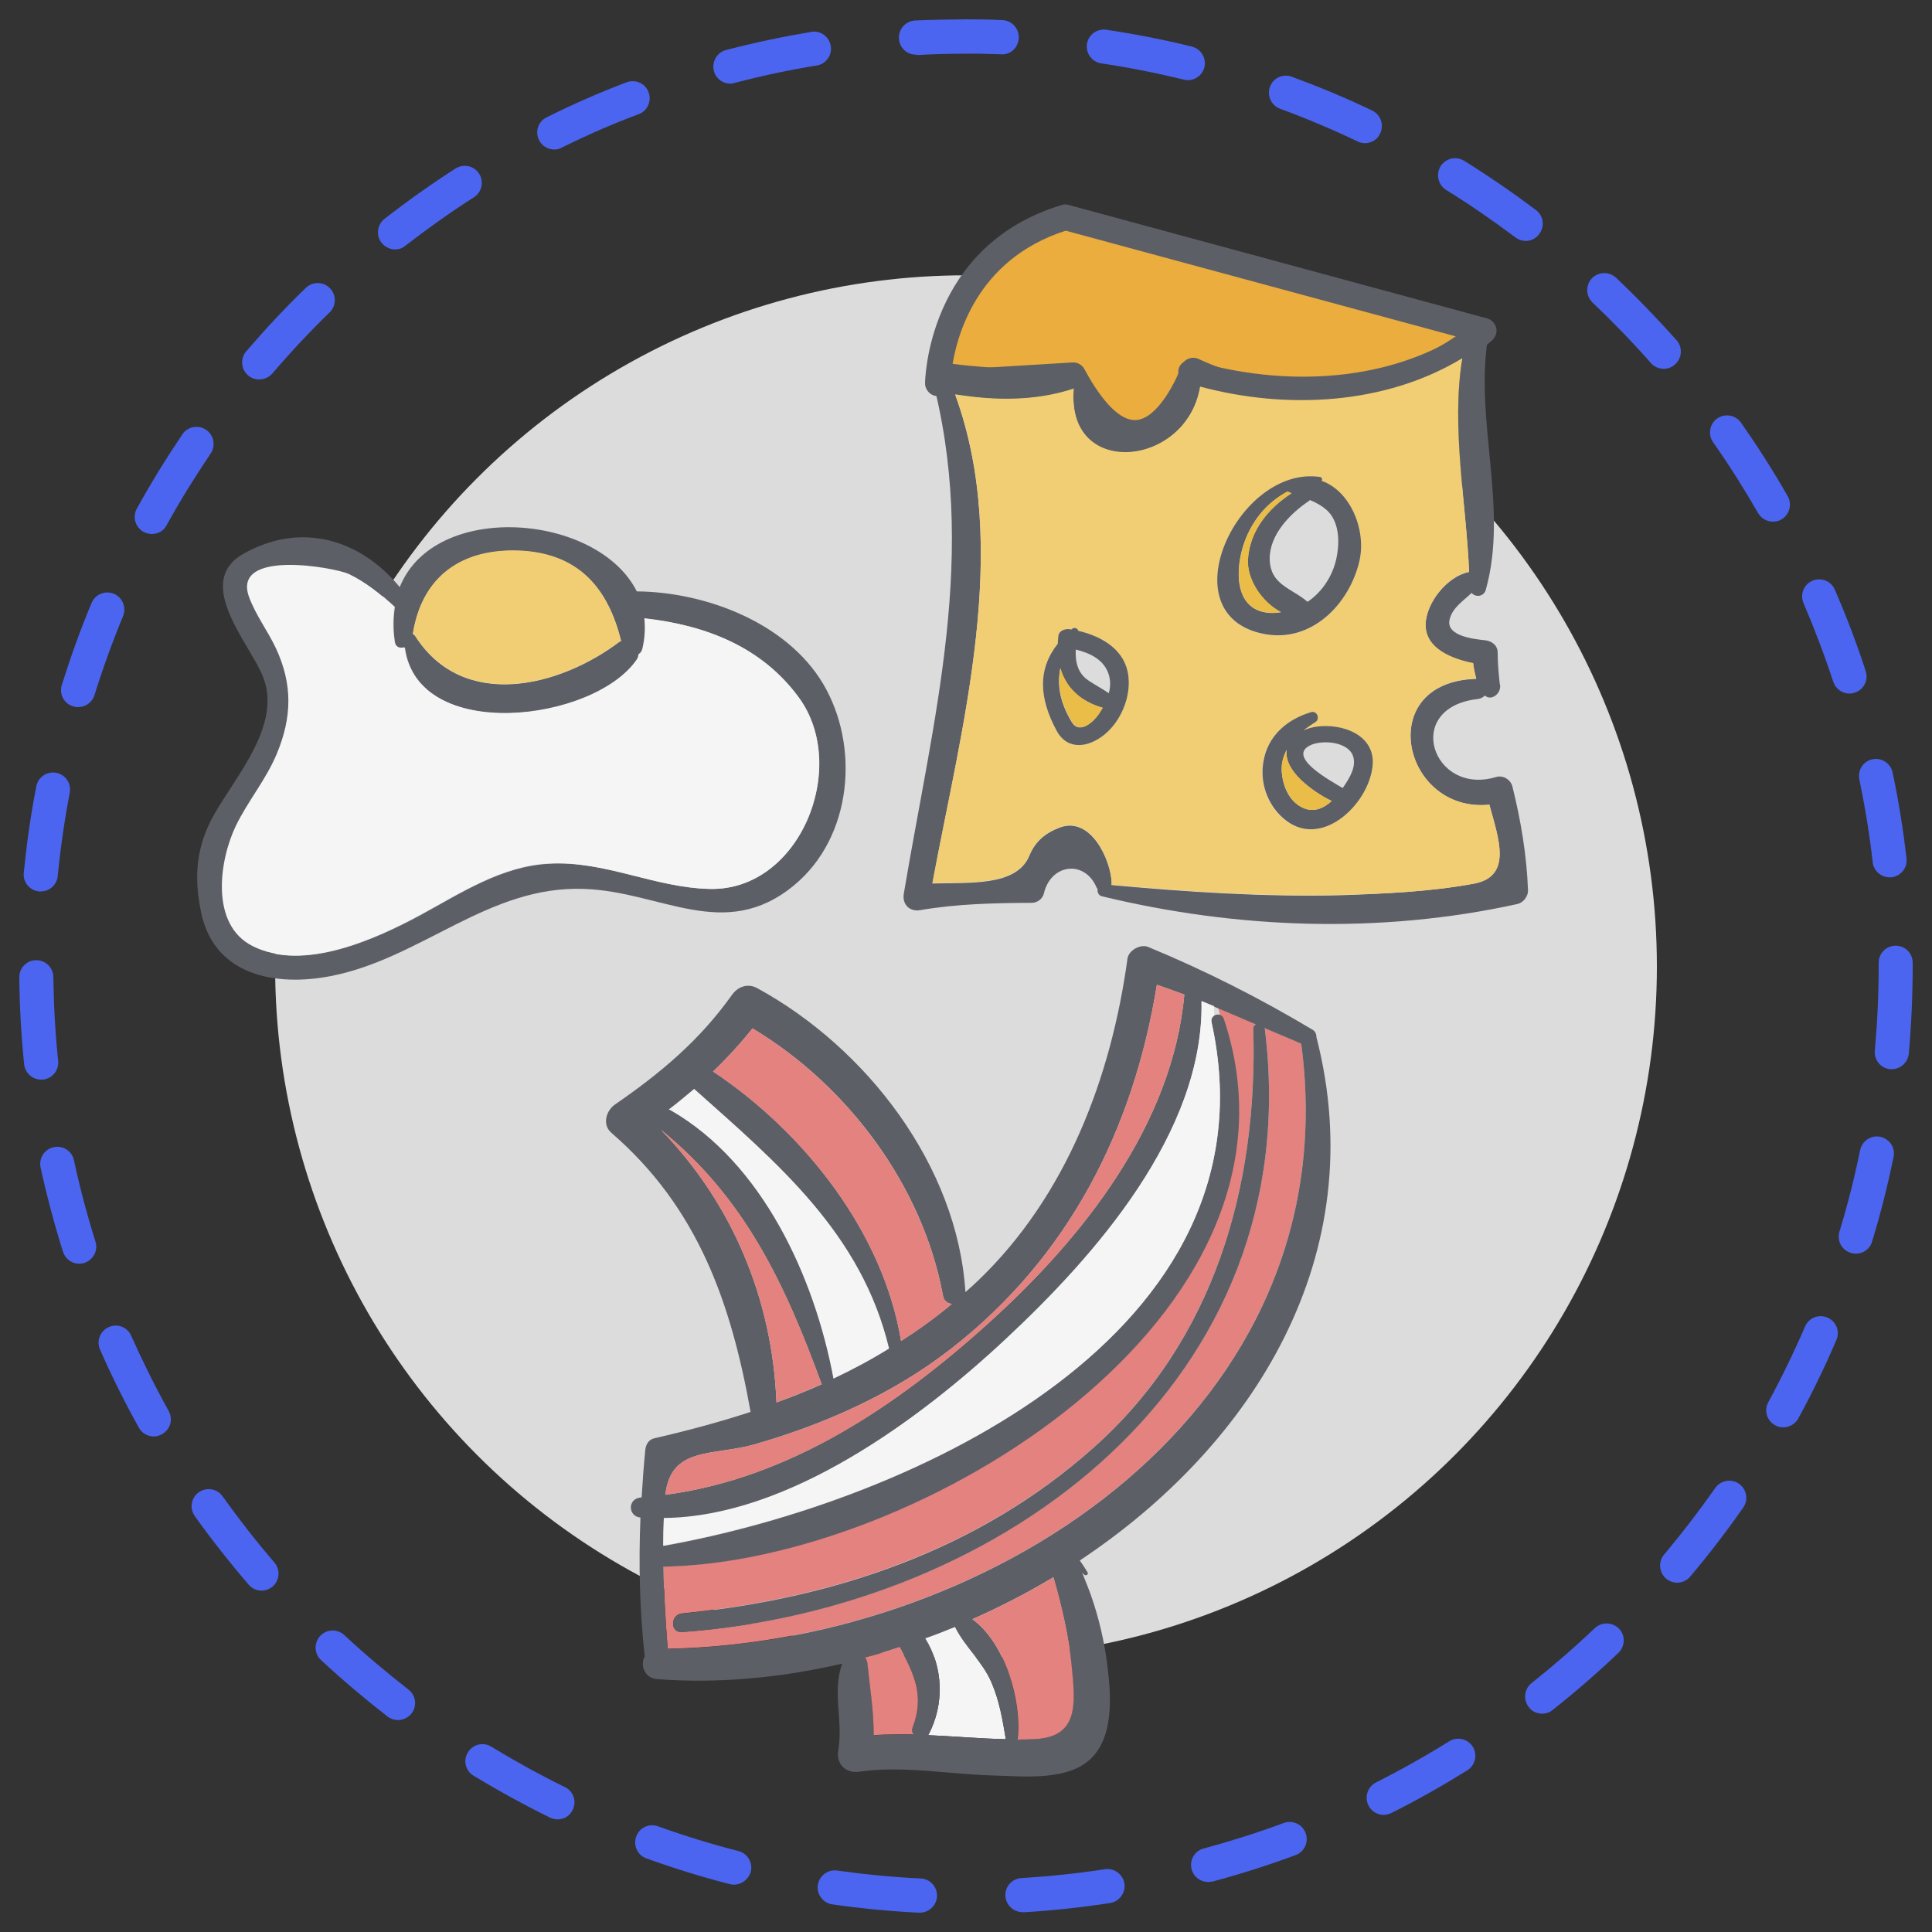 <?xml version="1.0" encoding="utf-8"?>
<!-- Generator: Adobe Illustrator 23.1.0, SVG Export Plug-In . SVG Version: 6.00 Build 0)  -->
<svg version="1.1" id="Capa_1" xmlns="http://www.w3.org/2000/svg" xmlns:xlink="http://www.w3.org/1999/xlink" x="0px" y="0px"
	 viewBox="0 0 100 100" style="enable-background:new 0 0 100 100;" xml:space="preserve">
<rect x="0" y="0" width="100" height="100" fill="#333333" stroke="none"/>
<style type="text/css">
	.st0{fill:#4B65F0;}
	.st1{fill:#DCDCDC;}
	.st2{fill:#E3827E;}
	.st3{fill:#F5F5F5;}
	.st4{fill:#5D5F67;}
	.st5{fill:#F1CE73;}
	.st6{fill:#EAAD3E;}
	.st7{fill:#EABC48;}
</style>
<g>
	<g>
		<g>
			<path class="st0" d="M47.61,99c-0.01,0-0.03,0-0.04,0c-1.5-0.07-3.01-0.22-4.49-0.43c-0.48-0.07-0.82-0.52-0.75-1
				s0.52-0.82,1-0.75c1.43,0.2,2.88,0.34,4.33,0.41c0.49,0.02,0.86,0.44,0.84,0.93C48.47,98.63,48.08,99,47.61,99z M52.92,98.97
				c-0.46,0-0.85-0.36-0.88-0.83c-0.03-0.49,0.34-0.9,0.83-0.93c1.44-0.09,2.9-0.24,4.32-0.46c0.48-0.07,0.93,0.26,1.01,0.74
				c0.07,0.48-0.26,0.93-0.74,1.01c-1.48,0.23-2.99,0.39-4.48,0.48C52.96,98.97,52.94,98.97,52.92,98.97z M37.99,97.55
				c-0.07,0-0.15-0.01-0.22-0.03c-1.45-0.37-2.9-0.82-4.31-1.33c-0.46-0.16-0.7-0.67-0.53-1.13c0.16-0.46,0.67-0.7,1.13-0.53
				c1.36,0.49,2.76,0.92,4.16,1.28c0.47,0.12,0.76,0.6,0.64,1.08C38.74,97.28,38.38,97.55,37.99,97.55z M62.53,97.41
				c-0.39,0-0.75-0.26-0.85-0.65c-0.13-0.47,0.15-0.96,0.62-1.08c1.4-0.38,2.79-0.82,4.14-1.32c0.46-0.17,0.97,0.06,1.14,0.52
				c0.17,0.46-0.06,0.97-0.52,1.14c-1.4,0.52-2.85,0.98-4.3,1.37C62.68,97.4,62.61,97.41,62.53,97.41z M28.86,94.17
				c-0.13,0-0.26-0.03-0.39-0.09c-1.34-0.66-2.67-1.39-3.96-2.17c-0.42-0.25-0.55-0.8-0.29-1.21c0.25-0.42,0.8-0.55,1.21-0.29
				c1.24,0.75,2.52,1.46,3.81,2.09c0.44,0.21,0.62,0.74,0.4,1.18C29.5,93.99,29.19,94.17,28.86,94.17z M71.62,93.94
				c-0.32,0-0.63-0.18-0.79-0.49c-0.22-0.44-0.04-0.97,0.39-1.19c1.29-0.65,2.57-1.37,3.79-2.13c0.42-0.26,0.96-0.13,1.22,0.28
				c0.26,0.41,0.13,0.96-0.28,1.22c-1.27,0.79-2.59,1.54-3.93,2.21C71.89,93.9,71.75,93.94,71.62,93.94z M20.6,89.03
				c-0.19,0-0.38-0.06-0.54-0.18c-1.18-0.92-2.34-1.9-3.44-2.92c-0.36-0.33-0.38-0.89-0.05-1.25c0.33-0.36,0.89-0.38,1.25-0.05
				c1.06,0.99,2.18,1.93,3.32,2.82c0.39,0.3,0.46,0.85,0.16,1.24C21.12,88.91,20.86,89.03,20.6,89.03z M79.82,88.7
				c-0.26,0-0.52-0.11-0.69-0.34c-0.3-0.38-0.24-0.94,0.14-1.24c1.13-0.9,2.24-1.86,3.28-2.85c0.35-0.33,0.91-0.32,1.25,0.03
				c0.34,0.35,0.32,0.91-0.03,1.25c-1.08,1.03-2.23,2.03-3.41,2.96C80.21,88.64,80.01,88.7,79.82,88.7z M13.54,82.33
				c-0.25,0-0.49-0.1-0.67-0.31c-0.98-1.14-1.92-2.33-2.79-3.55c-0.28-0.4-0.19-0.95,0.21-1.23c0.4-0.28,0.95-0.19,1.23,0.21
				c0.84,1.17,1.74,2.33,2.68,3.42c0.32,0.37,0.28,0.93-0.09,1.25C13.94,82.26,13.74,82.33,13.54,82.33z M86.81,81.92
				c-0.2,0-0.4-0.07-0.57-0.21c-0.37-0.31-0.42-0.87-0.11-1.24c0.93-1.11,1.82-2.27,2.65-3.45c0.28-0.4,0.83-0.5,1.23-0.22
				c0.4,0.28,0.5,0.83,0.22,1.23c-0.86,1.23-1.78,2.43-2.75,3.58C87.31,81.81,87.06,81.92,86.81,81.92z M7.96,74.35
				c-0.31,0-0.61-0.16-0.77-0.45c-0.73-1.31-1.41-2.67-2.01-4.04c-0.2-0.45,0-0.97,0.45-1.17c0.45-0.2,0.97,0,1.16,0.45
				c0.59,1.32,1.24,2.63,1.94,3.89c0.24,0.43,0.09,0.96-0.34,1.2C8.25,74.31,8.1,74.35,7.96,74.35z M92.3,73.88
				c-0.14,0-0.29-0.03-0.42-0.11c-0.43-0.23-0.59-0.77-0.35-1.2c0.69-1.27,1.33-2.59,1.9-3.91c0.19-0.45,0.71-0.66,1.16-0.46
				c0.45,0.19,0.66,0.71,0.46,1.16c-0.59,1.38-1.25,2.74-1.97,4.06C92.92,73.71,92.61,73.88,92.3,73.88z M4.1,65.41
				c-0.38,0-0.72-0.24-0.84-0.62c-0.45-1.43-0.84-2.9-1.16-4.36c-0.1-0.48,0.2-0.95,0.68-1.05c0.48-0.11,0.95,0.2,1.05,0.68
				c0.3,1.41,0.68,2.83,1.11,4.2c0.15,0.46-0.11,0.96-0.58,1.11C4.28,65.4,4.19,65.41,4.1,65.41z M96.06,64.89
				c-0.08,0-0.17-0.01-0.26-0.04c-0.47-0.14-0.73-0.63-0.59-1.1c0.42-1.38,0.78-2.8,1.07-4.22c0.1-0.48,0.57-0.79,1.04-0.69
				c0.48,0.1,0.79,0.56,0.69,1.04c-0.3,1.47-0.67,2.94-1.11,4.38C96.79,64.65,96.44,64.89,96.06,64.89z M2.13,55.88
				c-0.45,0-0.83-0.34-0.88-0.79c-0.15-1.48-0.24-3-0.25-4.5c-0.01-0.49,0.39-0.89,0.87-0.89c0,0,0.01,0,0.01,0
				c0.48,0,0.88,0.39,0.88,0.87c0.02,1.45,0.1,2.91,0.25,4.34c0.05,0.48-0.3,0.92-0.79,0.97C2.19,55.88,2.16,55.88,2.13,55.88z
				 M97.92,55.34c-0.03,0-0.05,0-0.08,0c-0.49-0.04-0.84-0.47-0.8-0.96c0.13-1.44,0.2-2.9,0.2-4.35l0-0.2
				c0-0.49,0.39-0.88,0.88-0.88S99,49.34,99,49.83l0,0.19c0,1.51-0.07,3.03-0.2,4.52C98.75,54.99,98.37,55.34,97.92,55.34z
				 M2.11,46.14c-0.03,0-0.06,0-0.09,0c-0.49-0.05-0.84-0.48-0.79-0.97c0.15-1.5,0.36-3,0.65-4.47c0.09-0.48,0.55-0.79,1.03-0.7
				c0.48,0.09,0.79,0.55,0.7,1.03c-0.27,1.41-0.48,2.86-0.62,4.3C2.95,45.8,2.56,46.14,2.11,46.14z M97.81,45.41
				c-0.44,0-0.83-0.33-0.88-0.78c-0.16-1.44-0.4-2.88-0.69-4.29c-0.1-0.48,0.21-0.95,0.68-1.04c0.47-0.1,0.94,0.21,1.04,0.68
				c0.31,1.46,0.55,2.96,0.72,4.45c0.06,0.48-0.29,0.92-0.78,0.98C97.87,45.4,97.84,45.41,97.81,45.41z M4.04,36.6
				c-0.09,0-0.18-0.01-0.26-0.04c-0.47-0.14-0.73-0.64-0.58-1.11c0.45-1.43,0.96-2.86,1.54-4.24c0.19-0.45,0.7-0.66,1.15-0.48
				c0.45,0.19,0.66,0.7,0.48,1.16c-0.55,1.33-1.05,2.71-1.48,4.09C4.77,36.36,4.42,36.6,4.04,36.6z M95.73,35.9
				c-0.37,0-0.72-0.24-0.84-0.61c-0.45-1.37-0.97-2.74-1.54-4.07c-0.19-0.45,0.01-0.97,0.46-1.16c0.45-0.19,0.97,0.01,1.16,0.46
				c0.6,1.38,1.14,2.8,1.6,4.22c0.15,0.46-0.1,0.96-0.56,1.11C95.91,35.88,95.82,35.9,95.73,35.9z M7.86,27.64
				c-0.14,0-0.29-0.04-0.43-0.11c-0.43-0.24-0.58-0.77-0.35-1.2c0.72-1.31,1.52-2.6,2.36-3.85c0.27-0.4,0.82-0.51,1.23-0.23
				c0.4,0.27,0.51,0.82,0.23,1.23c-0.81,1.2-1.58,2.44-2.28,3.71C8.48,27.48,8.17,27.64,7.86,27.64z M91.77,27
				c-0.31,0-0.6-0.16-0.77-0.44c-0.72-1.25-1.5-2.49-2.33-3.67c-0.28-0.4-0.18-0.95,0.21-1.23c0.4-0.28,0.95-0.18,1.23,0.21
				c0.86,1.23,1.68,2.51,2.42,3.81c0.24,0.42,0.1,0.96-0.33,1.21C92.07,26.97,91.92,27,91.77,27z M13.41,19.64
				c-0.2,0-0.41-0.07-0.57-0.21c-0.37-0.32-0.41-0.87-0.1-1.24c0.98-1.14,2.01-2.25,3.09-3.29c0.35-0.34,0.91-0.33,1.25,0.02
				c0.34,0.35,0.33,0.91-0.02,1.25c-1.03,1-2.03,2.07-2.97,3.17C13.91,19.54,13.66,19.64,13.41,19.64z M86.11,19.09
				c-0.24,0-0.49-0.1-0.66-0.3c-0.96-1.09-1.98-2.14-3.02-3.13c-0.35-0.33-0.37-0.89-0.04-1.25c0.34-0.35,0.89-0.37,1.25-0.04
				c1.08,1.02,2.14,2.12,3.14,3.24c0.32,0.37,0.29,0.92-0.08,1.25C86.52,19.02,86.32,19.09,86.11,19.09z M20.45,12.91
				c-0.26,0-0.52-0.12-0.7-0.34c-0.3-0.38-0.23-0.94,0.15-1.24c1.18-0.92,2.42-1.8,3.68-2.61C24,8.46,24.54,8.58,24.8,8.99
				c0.26,0.41,0.14,0.96-0.27,1.22c-1.22,0.78-2.41,1.63-3.55,2.51C20.83,12.85,20.64,12.91,20.45,12.91z M78.97,12.47
				c-0.19,0-0.37-0.06-0.53-0.18c-1.16-0.87-2.36-1.7-3.59-2.46c-0.41-0.26-0.54-0.8-0.29-1.22c0.26-0.41,0.8-0.55,1.22-0.29
				c1.27,0.79,2.52,1.65,3.72,2.55c0.39,0.29,0.47,0.85,0.17,1.24C79.5,12.35,79.24,12.47,78.97,12.47z M28.69,7.74
				c-0.33,0-0.64-0.18-0.79-0.49c-0.22-0.44-0.04-0.97,0.4-1.18c1.34-0.67,2.73-1.28,4.13-1.81c0.46-0.17,0.97,0.05,1.14,0.51
				c0.17,0.45-0.05,0.97-0.51,1.14C31.71,6.41,30.37,7,29.08,7.64C28.95,7.71,28.82,7.74,28.69,7.74z M70.65,7.41
				c-0.13,0-0.26-0.03-0.38-0.09c-1.3-0.62-2.65-1.19-4.01-1.69c-0.46-0.17-0.69-0.67-0.53-1.13s0.67-0.7,1.13-0.53
				c1.41,0.52,2.81,1.1,4.16,1.75c0.44,0.21,0.63,0.74,0.42,1.18C71.3,7.23,70.98,7.41,70.65,7.41z M37.8,4.33
				c-0.39,0-0.75-0.26-0.85-0.66c-0.12-0.47,0.16-0.96,0.63-1.08c1.45-0.38,2.93-0.69,4.41-0.94C42.47,1.56,42.92,1.9,43,2.38
				c0.08,0.48-0.25,0.94-0.73,1.01c-1.42,0.23-2.86,0.54-4.25,0.9C37.95,4.32,37.87,4.33,37.8,4.33z M61.48,4.15
				c-0.07,0-0.14-0.01-0.21-0.03c-1.4-0.34-2.84-0.63-4.27-0.84c-0.48-0.07-0.81-0.52-0.74-1c0.07-0.48,0.52-0.81,1-0.74
				c1.48,0.22,2.97,0.51,4.43,0.87c0.47,0.12,0.76,0.59,0.65,1.07C62.24,3.88,61.88,4.15,61.48,4.15z M47.41,2.83
				c-0.47,0-0.86-0.36-0.88-0.84c-0.03-0.49,0.35-0.9,0.83-0.93C48.25,1.02,49.13,1.01,50,1c0.63,0,1.25,0.01,1.88,0.04
				c0.49,0.02,0.87,0.43,0.85,0.92c-0.02,0.49-0.41,0.89-0.92,0.85c-0.62-0.02-1.24-0.04-1.86-0.03c-0.82,0-1.66,0.02-2.49,0.07
				C47.45,2.83,47.43,2.83,47.41,2.83z"/>
		</g>
		<ellipse class="st1" cx="50" cy="50.03" rx="35.76" ry="35.78"/>
	</g>
	<g>
		<path class="st2" d="M63.09,52.66c0.11-0.08-0.01-0.34-0.04-0.5c-0.03-0.16,0.89-0.11,0.89-0.27c0.47,0.2,0.59,0.92,1.06,1.12
			c-0.08,0.04-0.14,0.12-0.13,0.25c0.24,8.15-2.02,16.12-8.29,21.68c-5.95,5.29-13.45,7.79-21.28,8.57c-0.61,0.06-0.62,1.01,0,0.96
			c16.69-1.22,32.42-13.04,30.17-31.21c-0.01-0.02-0.02-0.04-0.02-0.06c0.64,0.27,1.26,0.55,1.9,0.81
			c2.52,18.86-15.76,30.98-32.79,31.33c-0.11-1.42-0.2-2.84-0.22-4.26C47.35,80.87,67.54,67.77,63.09,52.66z"/>
		<path class="st3" d="M48.07,89.77c-0.02,0.02-0.02,0.02-0.04,0.04c1.35,0.06,2.69,0.18,4.03,0.21c-0.17-1.03-0.33-1.99-0.75-2.96
			c-0.47-1.08-1.38-1.83-1.88-2.85c-0.51,0.21-1.02,0.41-1.54,0.59C48.82,86.29,48.89,88.2,48.07,89.77z"/>
		<path class="st3" d="M34.61,57.42c0.04,0.02,0.08,0.02,0.12,0.05c4.74,2.74,7.43,8.64,8.41,13.89c0.99-0.47,1.95-0.98,2.88-1.56
			c-1.42-5.95-5.76-9.58-10.09-13.44C35.49,56.72,35.06,57.08,34.61,57.42z"/>
		<path class="st4" d="M37.89,51.49c0.31-0.43,0.82-0.61,1.31-0.34c5.64,3.08,10.36,9.18,10.77,15.73c0.22-0.19,0.44-0.39,0.65-0.59
			c4.58-4.39,6.89-10.51,7.74-16.68c0.06-0.42,0.67-0.76,1.06-0.6c2.93,1.21,5.8,2.66,8.52,4.29c0.15,0.09,0.2,0.24,0.2,0.39
			c2.89,11.22-3.19,21.06-12.25,27.08c0.14,0.2,0.27,0.39,0.4,0.61c0.07,0.11-0.08,0.2-0.17,0.13c-0.05-0.05-0.08-0.08-0.11-0.12
			c0.15,0.39,0.31,0.77,0.45,1.16c0.42,1.19,0.71,2.44,0.86,3.69c0.2,1.57,0.36,3.87-1.07,4.97c-1.23,0.95-3.35,0.73-4.79,0.69
			c-2.27-0.05-4.7-0.53-6.96-0.2c-0.72,0.11-1.23-0.38-1.11-1.11c0.26-1.58-0.33-2.99,0.2-4.48c-3.2,0.74-6.45,1.04-9.58,0.8
			c-0.67-0.05-0.88-0.74-0.64-1.17c-0.26-2.4-0.32-4.79-0.22-7.19c-0.66-0.07-0.67-0.98,0.01-1.04c0.02,0,0.03,0,0.05,0
			c0.05-0.83,0.11-1.64,0.19-2.47c0.03-0.27,0.17-0.52,0.45-0.59c1.7-0.39,3.38-0.84,5-1.37c-1.01-5.64-2.72-10.57-7.21-14.45
			c-0.48-0.42-0.27-1.14,0.19-1.46C34.21,55.53,36.22,53.84,37.89,51.49z M62.71,52.92c-0.09-0.42,0.51-0.58,0.64-0.17
			c5.12,15.35-15.84,28.13-29.01,28.34c0.02,1.42,0.11,2.84,0.22,4.26c17.03-0.35,35.31-12.47,32.79-31.33
			c-0.64-0.27-1.26-0.54-1.9-0.81c0.01,0.02,0.02,0.04,0.02,0.06c2.25,18.17-13.48,29.99-30.17,31.21c-0.62,0.05-0.61-0.9,0-0.96
			c7.83-0.77,15.33-3.27,21.28-8.57c6.27-5.56,8.53-13.53,8.29-21.68c-0.01-0.13,0.05-0.21,0.13-0.25c-0.93-0.4-1.86-0.8-2.81-1.18
			c0.14,6.79-5.53,13.2-10.14,17.5c-4.41,4.11-11.22,9.19-17.69,9.26c-0.02,0.47-0.03,0.95-0.03,1.42
			C47.24,77.72,66.26,69.02,62.71,52.92z M43.14,71.36c0.99-0.47,1.95-0.98,2.88-1.56c-1.42-5.95-5.76-9.58-10.09-13.44
			c-0.43,0.36-0.87,0.73-1.32,1.07c0.04,0.02,0.08,0.02,0.12,0.05C39.47,60.21,42.16,66.11,43.14,71.36z M51.19,68.46
			c4.86-4.39,9.5-10.25,10.11-16.98c-0.47-0.17-0.95-0.35-1.42-0.51c-1.21,7.48-4.56,14.1-10.65,18.84
			c-3.01,2.34-6.53,3.9-10.17,4.95c-2.16,0.61-4.34,0.09-4.62,2.61C40.87,76.52,46.43,72.76,51.19,68.46z M42.53,71.65
			c-1.89-5.16-3.96-9.63-8.31-13.16c3.69,3.81,5.76,8.76,5.97,14.1C40.98,72.31,41.77,71.99,42.53,71.65z M46.64,69.41
			c0.9-0.58,1.78-1.21,2.63-1.92c-0.22-0.02-0.42-0.16-0.46-0.42c-1.04-5.67-4.92-10.88-9.86-13.84c-0.64,0.8-1.32,1.54-2.04,2.23
			C41.64,58.61,45.71,63.78,46.64,69.41z M45.22,89.82c0.68-0.05,1.37-0.05,2.07-0.04c-0.08-0.1-0.11-0.22-0.05-0.36
			c0.64-1.68,0.04-2.79-0.67-4.16c-0.59,0.19-1.18,0.37-1.78,0.53c0.06,0.09,0.11,0.2,0.12,0.33
			C45.02,87.35,45.24,88.58,45.22,89.82z M52.06,90.02c-0.17-1.03-0.33-1.99-0.75-2.96c-0.47-1.08-1.38-1.83-1.88-2.85
			c-0.51,0.21-1.02,0.41-1.54,0.59c0.93,1.48,1,3.4,0.17,4.97c-0.02,0.02-0.02,0.02-0.04,0.04C49.38,89.87,50.72,89.99,52.06,90.02z
			 M53.51,90.02c2.34-0.1,2.14-1.83,1.95-3.79c-0.14-1.52-0.51-3.1-0.94-4.59c-1.35,0.81-2.75,1.53-4.19,2.17
			c1.7,1.22,2.55,4.23,2.34,6.15c-0.01,0.02-0.02,0.05-0.02,0.07C52.94,90.04,53.22,90.03,53.51,90.02z"/>
		<path class="st3" d="M62.85,52.56c-0.11,0.07-0.18,0.19-0.14,0.35c3.55,16.1-15.46,24.8-28.38,27.08c0-0.48,0.02-0.95,0.03-1.42
			c6.47-0.06,13.28-5.14,17.69-9.26c4.6-4.29,10.28-10.7,10.14-17.5c0.22,0.09,0.43,0.18,0.65,0.27
			C62.83,52.25,62.84,52.41,62.85,52.56z"/>
		<path class="st2" d="M39.06,74.76c-2.16,0.61-4.34,0.09-4.62,2.61c6.43-0.85,11.99-4.6,16.75-8.91
			c4.86-4.39,9.5-10.25,10.11-16.98c-0.47-0.17-0.95-0.35-1.42-0.51c-1.21,7.48-4.56,14.1-10.65,18.84
			C46.23,72.15,42.7,73.71,39.06,74.76z"/>
		<path class="st2" d="M34.22,58.49c3.69,3.81,5.76,8.76,5.97,14.1c0.79-0.29,1.57-0.61,2.34-0.95
			C40.64,66.49,38.58,62.02,34.22,58.49z"/>
		<path class="st2" d="M38.95,53.23c-0.64,0.8-1.32,1.54-2.04,2.23c4.72,3.16,8.8,8.32,9.73,13.95c0.9-0.58,1.78-1.21,2.63-1.92
			c-0.22-0.02-0.42-0.16-0.46-0.42C47.76,61.4,43.89,56.2,38.95,53.23z"/>
		<path class="st2" d="M44.78,85.79c0.06,0.09,0.11,0.2,0.12,0.33c0.12,1.22,0.33,2.45,0.32,3.69c0.68-0.05,1.37-0.05,2.07-0.04
			c-0.08-0.1-0.11-0.22-0.05-0.36c0.64-1.68,0.04-2.79-0.67-4.16C45.97,85.45,45.38,85.64,44.78,85.79z"/>
		<path class="st2" d="M52.68,89.97c-0.01,0.02-0.02,0.05-0.02,0.07c0.29,0,0.57-0.01,0.86-0.02c2.34-0.1,2.14-1.83,1.95-3.79
			c-0.14-1.52-0.51-3.1-0.94-4.59c-1.35,0.81-2.75,1.53-4.19,2.17C52.03,85.04,52.89,88.04,52.68,89.97z"/>
	</g>
	<g>
		<path class="st4" d="M42.59,35.37c1.92,3.21,1.55,7.96-1.51,10.47c-3.59,2.94-6.85,0.31-10.84,0.17
			c-4.95-0.19-8.41,3.59-13.11,4.51c-2.82,0.55-6.03,0.01-6.72-3.29c-0.39-1.86-0.26-3.45,0.7-5.12c1.13-1.98,3.46-4.59,2.52-7.04
			c-0.63-1.67-3.66-4.91-1.04-6.4c2.98-1.69,6.05-0.77,8.1,1.72c1.8-4.5,10.25-3.82,12.27,0.22C36.5,30.64,40.69,32.21,42.59,35.37z
			 M36.75,46.01c4.66,0.1,7.24-6.31,4.6-9.91c-1.93-2.64-4.85-3.75-7.97-4.08c0.05,0.49,0.03,1.01-0.1,1.57
			c-0.03,0.13-0.11,0.23-0.2,0.29c-0.01,0.09-0.03,0.18-0.09,0.27c-2.21,3.23-11.36,4.37-12.03-0.63c-0.22,0.07-0.48,0.01-0.52-0.31
			c-0.1-0.66-0.08-1.25,0-1.79c-0.72-0.67-1.46-1.27-2.35-1.69c-0.7-0.33-6.08-1.32-5.17,1.19c0.35,0.95,0.96,1.75,1.39,2.65
			c0.88,1.87,0.84,3.57,0.04,5.48c-0.55,1.32-1.49,2.43-2.11,3.71c-0.85,1.75-1.37,5.12,0.88,6.24c2.61,1.3,6.32-0.38,8.66-1.64
			c2.07-1.13,4.2-2.53,6.64-2.65C31.33,44.54,33.88,45.95,36.75,46.01z M32.05,33.23c0.03-0.03,0.06-0.03,0.1-0.04
			c-0.65-2.64-2.1-4.5-5.15-4.67c-3.06-0.17-5.16,1.3-5.63,4.3c0.05,0.03,0.1,0.06,0.13,0.12C23.99,36.81,28.96,35.56,32.05,33.23z"
			/>
		<path class="st3" d="M41.34,36.1c2.64,3.61,0.06,10.02-4.6,9.91c-2.87-0.06-5.41-1.47-8.35-1.32c-2.44,0.12-4.56,1.53-6.64,2.65
			c-2.33,1.27-6.04,2.95-8.66,1.64c-2.25-1.12-1.73-4.49-0.88-6.24c0.62-1.28,1.56-2.39,2.11-3.71c0.8-1.91,0.83-3.61-0.04-5.48
			c-0.43-0.91-1.04-1.7-1.39-2.65c-0.91-2.51,4.47-1.52,5.17-1.19c0.89,0.43,1.63,1.03,2.35,1.69c-0.08,0.54-0.1,1.13,0,1.79
			c0.04,0.31,0.3,0.38,0.52,0.31c0.67,5,9.83,3.86,12.03,0.63c0.06-0.09,0.08-0.18,0.09-0.27c0.1-0.06,0.17-0.16,0.2-0.29
			c0.13-0.56,0.15-1.07,0.1-1.57C36.49,32.35,39.41,33.47,41.34,36.1z"/>
		<path class="st5" d="M32.15,33.18c-0.03,0.01-0.06,0.02-0.1,0.04c-3.09,2.33-8.07,3.58-10.55-0.3c-0.04-0.06-0.08-0.09-0.13-0.12
			c0.47-3,2.57-4.46,5.63-4.3C30.05,28.68,31.5,30.55,32.15,33.18z"/>
	</g>
	<g>
		<g>
			<g>
				<path class="st6" d="M55.15,11.24l21.65,5.87c0,0-6.45,6.03-15.04,2.06c0,0-2.51,7.09-6.21,0.24l-7.01,0.42
					C48.54,19.84,48.54,13.23,55.15,11.24z"/>
			</g>
			<g>
				<path class="st4" d="M58.73,23.06c-1.25,0-2.41-0.97-3.56-2.96l-6.59,0.4c-0.18,0.01-0.36-0.05-0.49-0.18
					c-0.13-0.13-0.21-0.3-0.21-0.48c0-0.07,0.08-7.13,7.08-9.23c0.12-0.04,0.24-0.04,0.36,0l21.65,5.87
					c0.23,0.06,0.41,0.25,0.47,0.48c0.06,0.23-0.02,0.48-0.19,0.64c-0.07,0.06-6.56,6-15.14,2.46c-0.47,1.03-1.55,2.87-3.19,3
					C58.86,23.06,58.79,23.06,58.73,23.06z M55.55,18.76c0.24,0,0.47,0.13,0.58,0.35c0.95,1.76,1.9,2.7,2.69,2.63
					c1.12-0.09,2.08-2.09,2.32-2.78c0.06-0.18,0.2-0.32,0.37-0.39c0.17-0.07,0.36-0.07,0.53,0.01c6.19,2.86,11.24,0.24,13.31-1.17
					l-20.19-5.47c-4.67,1.5-5.68,5.56-5.9,7.2l6.25-0.38C55.52,18.76,55.54,18.76,55.55,18.76z"/>
			</g>
		</g>
		<g>
			<path class="st4" d="M79.09,46.08c0.01,0.31-0.24,0.64-0.54,0.71c-7.09,1.56-14.5,1.3-21.52-0.4c-0.18-0.05-0.24-0.22-0.22-0.38
				c-0.02-0.03-0.05-0.05-0.06-0.09c-0.61-1.42-2.36-1.22-2.72,0.33c-0.07,0.28-0.34,0.48-0.63,0.48c-1.94,0.01-3.86,0.05-5.78,0.38
				c-0.54,0.09-0.93-0.3-0.84-0.85c1.53-9.13,3.9-17.72,1.4-26.92c-0.11-0.39,0.43-0.66,0.66-0.38c0.12-0.09,0.27-0.15,0.46-0.13
				c2.23,0.3,4.46,0.26,6.7,0.43c0.27,0.03,0.38,0.25,0.31,0.45c0.03,0.04,0.07,0.09,0.09,0.16c0.93,3.38,4.65,3.04,4.59-0.63
				c-0.01-0.38,0.39-0.69,0.76-0.58c4.72,1.4,10.36,1.19,14.47-1.75c0.43-0.3,0.85,0.2,0.79,0.61c-0.68,4.31,1.08,8.82-0.11,13.02
				c-0.11,0.36-0.54,0.38-0.73,0.15c-0.44,0.42-1,0.77-1.14,1.38c-0.2,0.86,1.28,1.01,1.84,1.07c0.35,0.04,0.65,0.26,0.65,0.65
				c0,0.55,0.05,1.08,0.11,1.63c0.02,0.06,0.03,0.12,0.01,0.19c0,0,0,0,0,0.01c-0.05,0.33-0.46,0.66-0.79,0.38
				c-0.08,0.09-0.2,0.16-0.35,0.18c-3.91,0.43-2.37,5.03,0.93,4.04c0.36-0.11,0.75,0.12,0.85,0.48
				C78.72,42.47,79.02,44.25,79.09,46.08z M76.28,45.74c2.04-0.38,1.26-2.39,0.81-4.09c-4.5,0.46-6.03-6.36-0.68-6.51
				c-0.07-0.26-0.13-0.53-0.16-0.8c-1.08-0.22-2.47-0.73-2.46-2c0.01-1.12,1.11-2.49,2.2-2.72c0.01-0.01,0.03-0.01,0.05-0.01
				c-0.15-3.62-0.95-7.47-0.35-11.05c-3.99,2.41-9.11,2.67-13.57,1.47c-0.7,4.21-6.97,4.79-6.54,0.1c-1.98,0.66-4.09,0.63-6.14,0.3
				c2.92,8.01,0.33,17.17-1.18,25.3c1.89-0.06,4.36,0.17,5.02-1.44c0.31-0.75,0.83-1.17,1.56-1.45c1.63-0.62,2.67,1.7,2.7,2.88
				c0,0.03-0.01,0.06-0.01,0.09c3.9,0.36,7.89,0.62,11.8,0.53C71.65,46.26,74,46.16,76.28,45.74z"/>
			<path class="st5" d="M77.09,41.65c0.46,1.71,1.24,3.72-0.81,4.09c-2.29,0.42-4.63,0.52-6.95,0.58c-3.91,0.09-7.9-0.17-11.8-0.53
				c0.01-0.03,0.01-0.05,0.01-0.09c-0.03-1.18-1.08-3.5-2.7-2.88c-0.73,0.28-1.25,0.7-1.56,1.45c-0.66,1.6-3.13,1.38-5.02,1.44
				c1.51-8.13,4.1-17.29,1.18-25.3c2.05,0.33,4.16,0.36,6.14-0.3c-0.44,4.69,5.84,4.11,6.54-0.1c4.46,1.2,9.58,0.95,13.57-1.47
				c-0.59,3.58,0.2,7.43,0.35,11.05c-0.01,0-0.03,0-0.05,0.01c-1.09,0.24-2.19,1.61-2.2,2.72c-0.01,1.26,1.38,1.78,2.46,2
				c0.03,0.27,0.09,0.54,0.16,0.8C71.06,35.29,72.59,42.1,77.09,41.65z M71.04,39.7c0.2-1.64-1.55-2.26-2.89-2.08
				c-0.23,0.03-0.48,0.1-0.7,0.2c0.2-0.16,0.4-0.3,0.61-0.43c0.27-0.17,0.09-0.61-0.22-0.52c-1.26,0.38-2.25,1.24-2.47,2.59
				c-0.17,1.06,0.22,2.18,1.02,2.89C68.3,44.03,70.79,41.71,71.04,39.7z M70.37,29.01c0.35-1.58-0.48-3.6-1.96-4.12
				c0.04-0.07,0.03-0.17-0.07-0.19c-4.23-0.65-7.93,7.13-2.93,8.12C67.88,33.31,69.86,31.26,70.37,29.01z M57.18,38.01
				c0.83-0.68,1.34-1.89,1.23-2.96c-0.13-1.4-1.36-2.11-2.6-2.4c-0.01-0.12-0.19-0.21-0.3-0.11c-0.02,0.01-0.03,0.03-0.05,0.04
				c-0.03,0-0.05-0.01-0.08-0.01c-0.23-0.04-0.56,0.06-0.6,0.34c-0.02,0.15-0.02,0.28-0.03,0.41c-1.05,1.34-0.97,2.82-0.06,4.5
				C55.26,38.88,56.37,38.68,57.18,38.01z"/>
			<path class="st4" d="M68.15,37.61c1.34-0.18,3.09,0.44,2.89,2.08c-0.24,2.02-2.74,4.34-4.63,2.65c-0.81-0.71-1.2-1.83-1.02-2.89
				c0.21-1.35,1.21-2.21,2.47-2.59c0.31-0.09,0.49,0.35,0.22,0.52c-0.21,0.13-0.42,0.27-0.61,0.43
				C67.67,37.71,67.92,37.64,68.15,37.61z M69.54,40.73c0.3-0.45,0.7-1.06,0.48-1.63c-0.29-0.73-1.63-0.82-2.23-0.51
				c-1.16,0.6,1.05,1.81,1.71,2.2C69.5,40.77,69.52,40.75,69.54,40.73z M67.41,41.8c0.58,0.28,1.1,0.04,1.52-0.34
				c-0.58-0.28-1.15-0.67-1.6-1.1c-0.42-0.4-0.82-0.97-0.73-1.55c-0.17,0.32-0.27,0.66-0.26,1.04C66.36,40.6,66.69,41.46,67.41,41.8
				z"/>
			<path class="st4" d="M68.41,24.89c1.49,0.52,2.31,2.54,1.96,4.12c-0.51,2.25-2.49,4.29-4.96,3.8c-5-0.99-1.3-8.77,2.93-8.12
				C68.43,24.72,68.45,24.82,68.41,24.89z M69.21,28.7c0.13-0.76,0.08-1.73-0.53-2.29c-0.27-0.24-0.57-0.4-0.88-0.53
				c-0.01,0.02-0.03,0.04-0.05,0.05c-0.96,0.64-2.04,1.74-2.03,2.99c0.01,1.36,1.14,1.52,1.96,2.23
				C68.48,30.61,69.05,29.71,69.21,28.7z M66.85,25.53c-0.06-0.03-0.13-0.05-0.19-0.08c-0.01,0-0.01-0.01-0.01-0.01
				c-1.12,0.58-1.95,1.62-2.33,2.9c-0.4,1.35-0.37,3.35,1.51,3.39c0.17,0,0.32-0.02,0.47-0.04c-1-0.52-1.78-1.71-1.71-2.76
				C64.7,27.45,65.66,26.3,66.85,25.53z"/>
			<path class="st7" d="M68.93,41.46c-0.42,0.38-0.95,0.62-1.52,0.34c-0.71-0.34-1.04-1.2-1.07-1.95c-0.01-0.38,0.09-0.73,0.26-1.04
				c-0.09,0.58,0.31,1.14,0.73,1.55C67.78,40.79,68.35,41.18,68.93,41.46z"/>
			<path class="st7" d="M66.66,25.45c0.06,0.03,0.13,0.05,0.19,0.08c-1.19,0.77-2.15,1.92-2.25,3.39c-0.08,1.04,0.71,2.24,1.71,2.76
				c-0.15,0.02-0.3,0.04-0.47,0.04c-1.88-0.03-1.92-2.04-1.51-3.39c0.38-1.28,1.22-2.32,2.33-2.9
				C66.65,25.44,66.65,25.45,66.66,25.45z"/>
			<path class="st4" d="M58.41,35.05c0.11,1.06-0.4,2.28-1.23,2.96c-0.81,0.67-1.92,0.87-2.49-0.19c-0.91-1.69-0.99-3.17,0.06-4.5
				c0.01-0.13,0.01-0.26,0.03-0.41c0.04-0.28,0.37-0.38,0.6-0.34c0.03,0.01,0.05,0.01,0.08,0.01c0.01-0.01,0.03-0.03,0.05-0.04
				c0.11-0.09,0.28-0.01,0.3,0.11C57.05,32.94,58.28,33.65,58.41,35.05z M57.39,35.88c0.09-0.32,0.1-0.66-0.01-0.99
				c-0.25-0.76-0.97-1.09-1.7-1.27c-0.03,0.62,0.09,1.23,0.67,1.61C56.69,35.46,57.06,35.65,57.39,35.88z M56.9,36.92
				c0.06-0.09,0.12-0.19,0.17-0.28c-1.17-0.34-1.9-1.06-2.19-2.04c-0.18,0.89,0,1.79,0.59,2.77C55.87,38.04,56.6,37.37,56.9,36.92z"
				/>
			<path class="st7" d="M57.08,36.63c-0.05,0.1-0.11,0.19-0.17,0.28c-0.3,0.46-1.03,1.12-1.43,0.44c-0.59-0.98-0.77-1.88-0.59-2.77
				C55.17,35.57,55.91,36.3,57.08,36.63z"/>
		</g>
	</g>
</g>
</svg>
